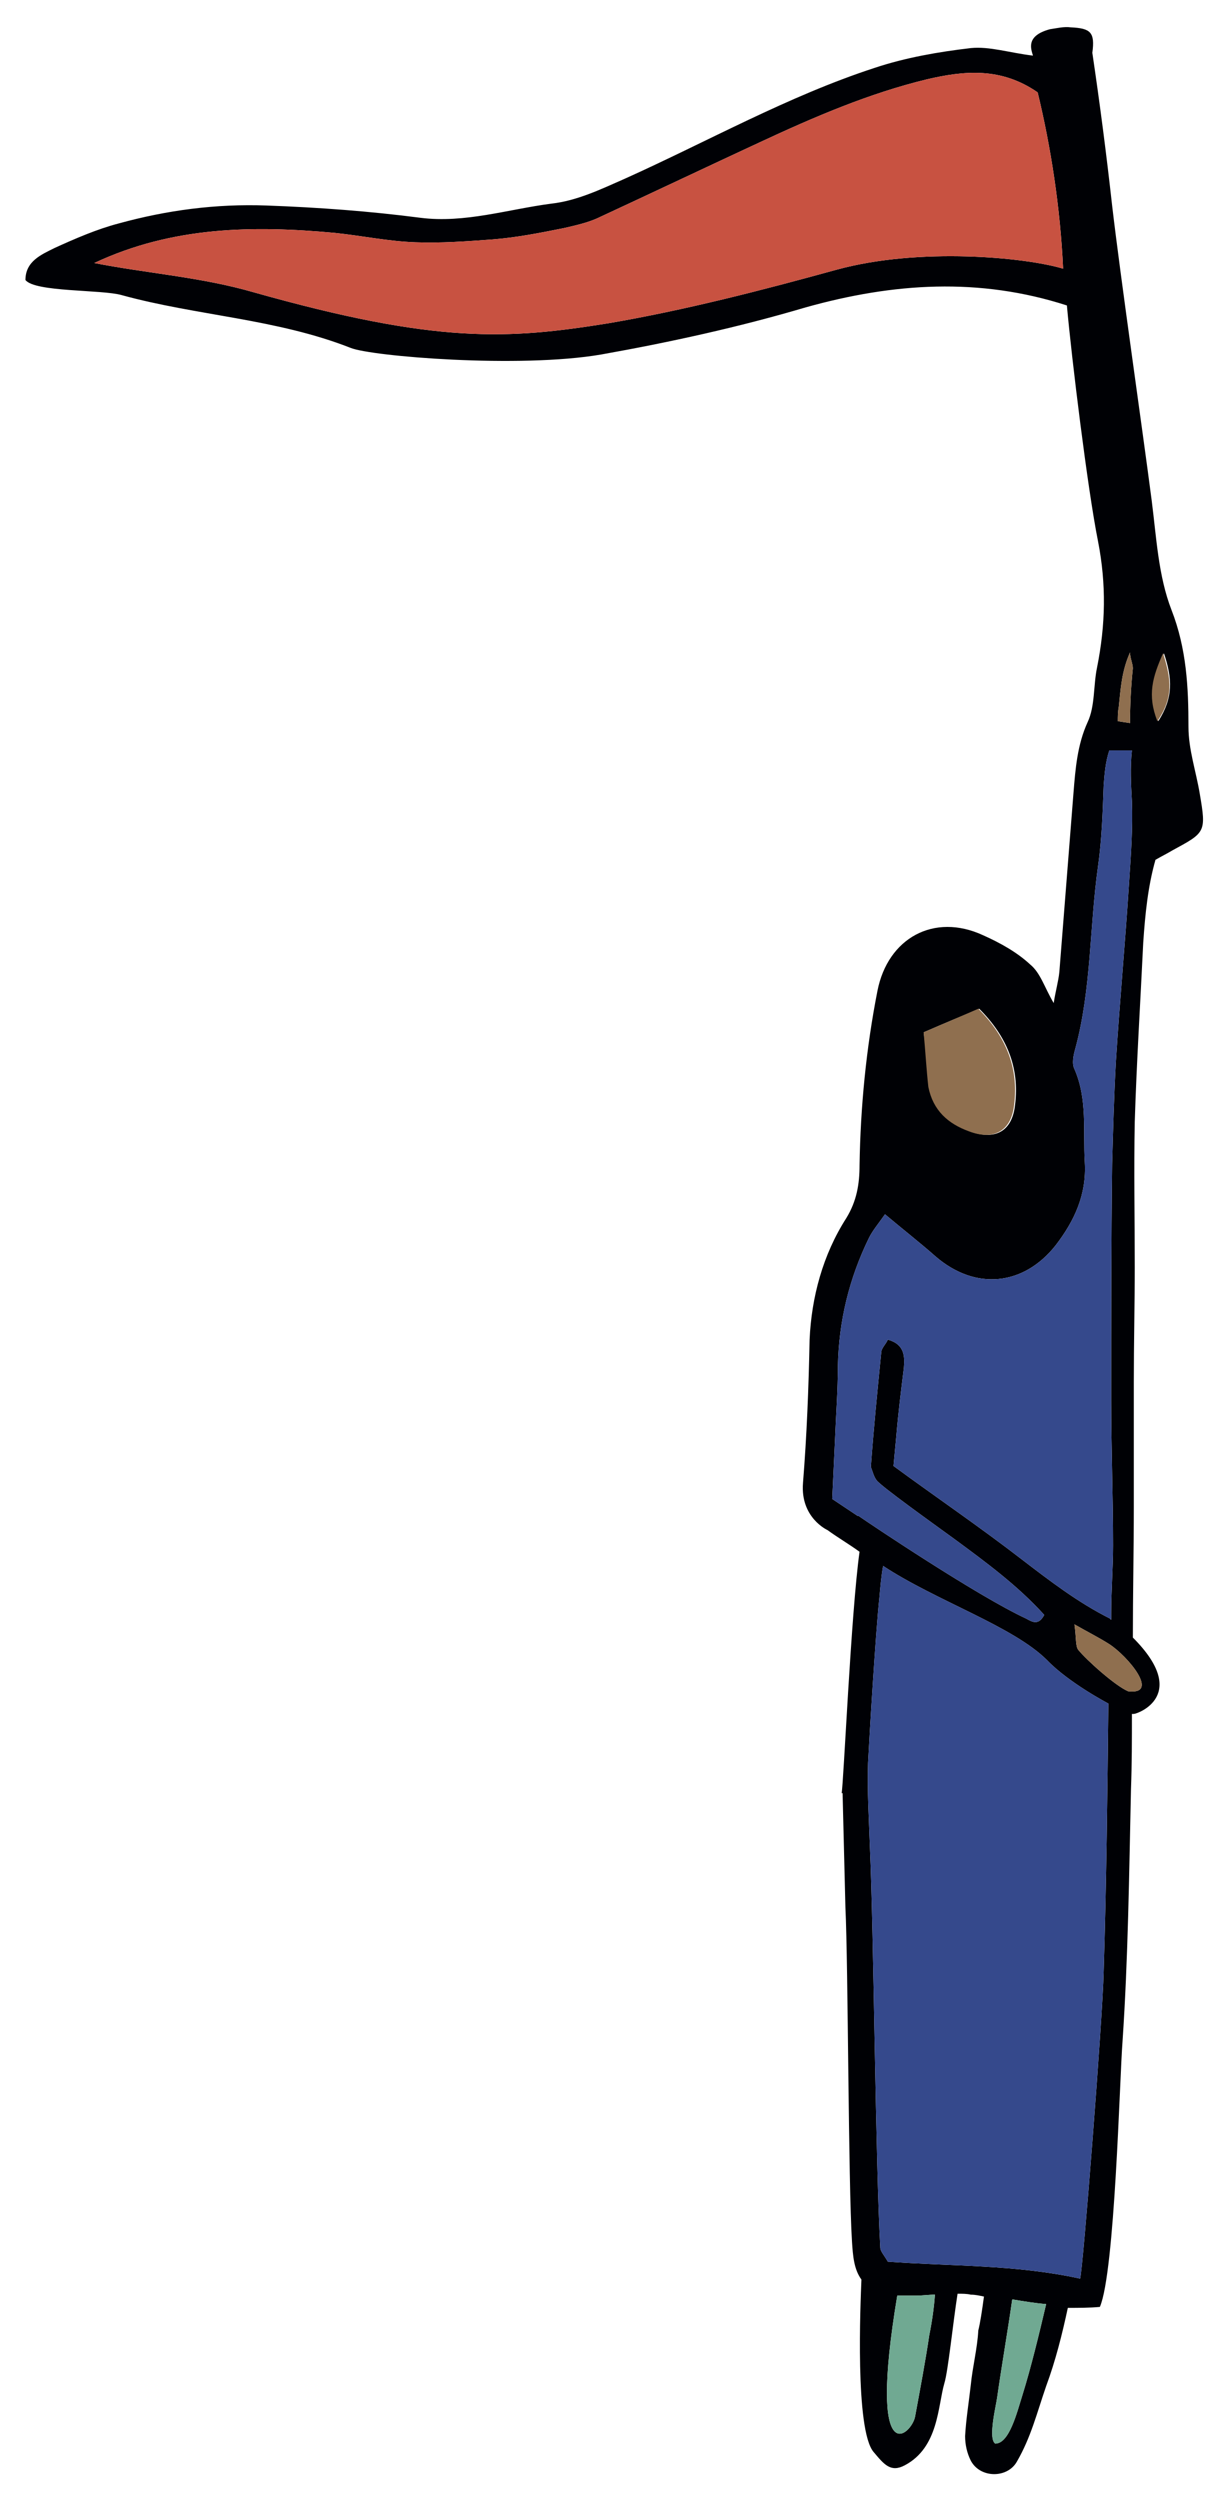 <?xml version="1.0" encoding="utf-8"?>
<!-- Generator: Adobe Illustrator 23.0.1, SVG Export Plug-In . SVG Version: 6.00 Build 0)  -->
<svg version="1.1" id="Layer_1" xmlns="http://www.w3.org/2000/svg" xmlns:xlink="http://www.w3.org/1999/xlink" x="0px" y="0px"
	 viewBox="0 0 130.4 265.2" style="enable-background:new 0 0 130.4 265.2;" xml:space="preserve">
<style type="text/css">
	.st0{clip-path:url(#SVGID_2_);}
	.st1{clip-path:url(#SVGID_4_);fill:#000105;}
	.st2{clip-path:url(#SVGID_6_);}
	.st3{clip-path:url(#SVGID_8_);fill:#8F6F4F;}
	.st4{clip-path:url(#SVGID_10_);}
	.st5{clip-path:url(#SVGID_12_);fill:#70A992;}
	.st6{clip-path:url(#SVGID_14_);}
	.st7{clip-path:url(#SVGID_16_);fill:#70A992;}
	.st8{clip-path:url(#SVGID_18_);}
	.st9{clip-path:url(#SVGID_20_);fill:#35498C;}
	.st10{clip-path:url(#SVGID_22_);}
	.st11{clip-path:url(#SVGID_24_);fill:#8F6F4F;}
	.st12{clip-path:url(#SVGID_26_);}
	.st13{clip-path:url(#SVGID_28_);fill:#35498C;}
	.st14{clip-path:url(#SVGID_30_);}
	.st15{clip-path:url(#SVGID_32_);fill:#8F6F4F;}
	.st16{clip-path:url(#SVGID_34_);}
	.st17{clip-path:url(#SVGID_36_);fill:#C85241;}
	.st18{clip-path:url(#SVGID_38_);}
	.st19{clip-path:url(#SVGID_40_);fill:#8F6F4F;}
</style>
<g>
	<defs>
		<path id="SVGID_1_" d="M113.6,2.9c-0.7-0.1-1.5,0.1-2.2,0.2c-2.6,0.7-2,2.1-1.8,2.8c-2.5-0.3-4.6-1-6.6-0.8
			c-3.4,0.4-6.9,1-10.2,2.1c-9.2,3-17.7,7.8-26.6,11.8c-2.5,1.1-5,2.3-7.7,2.6c-4.6,0.6-9.2,2.1-13.9,1.5
			c-5.4-0.7-10.8-1.1-16.3-1.3c-5.4-0.2-10.6,0.5-15.7,1.9c-2.3,0.6-4.6,1.6-6.8,2.6c-1.4,0.7-3.1,1.4-3.1,3.4c1,1.3,8.1,1,10.2,1.6
			c8,2.2,16.4,2.5,24.3,5.6c2.2,0.9,17.9,2.2,26.6,0.7c7.3-1.3,14.6-2.9,21.7-5c9.3-2.6,18.4-3.2,27.7-0.2c0.5,5.6,2.2,19.5,3.3,25
			c0.9,4.6,0.8,8.9-0.1,13.4c-0.4,1.9-0.2,4.1-1,5.8c-1.1,2.4-1.3,5-1.5,7.5c-0.5,6.3-1,12.7-1.5,19c-0.1,1-0.4,2-0.6,3.3
			c-1-1.7-1.4-3.2-2.5-4.1c-1.4-1.3-3.2-2.3-5-3.1c-5.2-2.4-10.1,0.3-11.2,5.9c-1.2,6.1-1.8,12.3-1.9,18.5c0,2-0.3,3.8-1.4,5.6
			c-2.5,3.9-3.7,8.4-3.9,12.9c-0.1,5.1-0.3,10.2-0.7,15.2c-0.3,3.7,2.6,5,2.6,5c1.1,0.8,2.3,1.5,3.4,2.3c-0.9,6.4-1.7,24.7-1.9,25.6
			c0,0,0.1,0,0.1,0c0.1,4.1,0.2,8.1,0.3,12.1c0.3,6.3,0.3,29.2,0.7,35.5c0.1,1.5,0.2,2.9,1,4c-0.1,2.5-0.7,16,1.3,18.3
			c1.1,1.3,1.8,2.2,3.3,1.4c3.6-1.9,3.5-6.3,4.2-8.7c0.4-1.3,0.9-6.3,1.4-9.5c0.5,0,1,0,1.4,0.1c0.5,0,0.9,0.1,1.4,0.2
			c-0.2,1.5-0.4,2.8-0.6,3.6c-0.1,1.9-0.6,3.8-0.8,5.8c-0.2,1.8-0.5,3.6-0.6,5.4c0,0.9,0.2,1.8,0.6,2.6c1,1.9,3.9,1.9,4.9,0.1
			c1.5-2.6,2.1-5.1,3.1-8c1-2.7,1.7-5.5,2.3-8.3c1.1,0,2.3,0,3.4-0.1c1.6-3.7,2.1-24.3,2.4-28.1c0.6-8.9,0.7-17.8,0.9-26.8
			c0.1-2.7,0.1-5.3,0.1-8c0.1,0,0.1,0,0.2,0c0.4,0,6-2-0.1-8.1c0-4.6,0.1-9.3,0.1-13.9c0-4.4,0-8.8,0-13.2c0-4.1,0.1-8.2,0.1-12.2
			c0-5.1-0.1-10.3,0-15.4c0.2-6.4,0.6-12.7,0.9-19c0.2-3,0.5-6,1.3-8.8c0.7-0.4,1.3-0.7,1.8-1c3.5-1.9,3.6-1.9,2.9-6
			c-0.4-2.4-1.2-4.7-1.2-7.1c0-4.2-0.2-8.3-1.8-12.4c-1.4-3.6-1.6-7.7-2.1-11.6c-1-7.7-3.3-23.6-4.2-31.3
			c-0.6-5.4-1.3-10.8-2.1-16.2C116.2,3.4,115.7,3,113.6,2.9z M98,109.5c2.3-1,4-1.7,5.9-2.5c2.9,2.9,4.3,6.2,3.8,10.2
			c-0.3,2.8-2.1,3.8-4.8,2.8c-2.2-0.8-3.8-2.2-4.3-4.7C98.4,113.5,98.3,111.6,98,109.5z M98.6,247.7c-0.4,2.7-1,5.9-1.5,8.6
			c-0.3,1.9-5.1,6.4-1.9-12.8c0.7,0,1.4,0,2,0c0.7,0,1.3-0.1,2-0.1C99.1,244.8,98.9,246.2,98.6,247.7z M108.5,254
			c-0.6,1.9-1.4,5.2-2.9,5.2c-0.8-0.5,0.1-4.1,0.2-4.9c0.5-3.5,1.1-6.9,1.6-10.4c1.2,0.2,2.4,0.4,3.6,0.5
			C110.2,247.8,109.4,251.1,108.5,254z M117.1,209.2c-0.1,4.8-2.2,31.7-2.5,32.5c-6.8-1.5-13.7-1.3-20.4-1.8
			c-0.4-0.7-0.8-1.1-0.8-1.5c-0.5-8.7-0.7-33.7-1.1-42.4c-0.1-3-0.3-6-0.2-9c0.1-2.1,0.8-13.8,1.2-17.5c0.1-1.1,0.2-2.3,0.4-3.4
			c5.6,3.7,13.8,6.4,17.4,10c2.3,2.4,6.5,4.6,6.5,4.6C117.5,190.1,117.4,199.7,117.1,209.2z M119.7,179.4c-1.4-0.6-4.4-3.3-5.3-4.4
			c-0.3-0.4-0.2-1.3-0.4-2.7c1.4,0.8,2.6,1.4,3.7,2.1C119.7,175.7,123.1,179.8,119.7,179.4z M120.1,85c0.1,2.8-0.1,5.7-0.3,8.6
			c-0.4,6.3-1,12.7-1.4,19c-0.2,3.6-0.3,7.3-0.4,10.9c-0.1,8.3-0.1,16.6-0.1,25c0,5.1,0.2,10.3,0.2,15.4c0,2.4-0.2,4.8-0.2,7.3
			c0,0.2,0,0.4,0,0.6c0,0-0.1,0-0.1-0.1c-3.4-1.7-6.4-4-9.4-6.3c-4.4-3.4-9.1-6.6-13.6-9.9c0.1-1.1,0.2-2.1,0.3-3.2
			c0.2-2.4,0.5-4.8,0.8-7.2c0.1-1.2,0.1-2.5-1.7-3c-0.2,0.5-0.7,0.9-0.7,1.4c-0.4,4-0.8,8-1.1,12.1c0.2,0.5,0.3,1,0.6,1.4
			c0.4,0.6,6,4.6,8.2,6.2c3.4,2.5,6.8,5,9.6,8.1c-0.6,1.1-1.2,0.8-1.9,0.4c-5.2-2.4-16.8-10.2-17.8-10.9c0,0,0,0-0.1,0
			c-0.9-0.6-1.8-1.2-2.7-1.8c0.1-2.1,0.2-4.3,0.3-6.4c0.1-2.6,0.3-5.1,0.3-7.7c0.1-4.8,1.2-9.3,3.3-13.6c0.4-0.8,1-1.5,1.7-2.5
			c1.9,1.6,3.7,3,5.4,4.5c4.2,3.6,9.3,3.1,12.7-1.2c2-2.6,3.3-5.4,3.1-8.8c-0.2-3.3,0.3-6.7-1.1-9.9c-0.3-0.6-0.1-1.5,0.1-2.2
			c1.7-6.3,1.5-12.9,2.4-19.3c0.4-2.8,0.5-5.7,0.6-8.6c0.1-1.3,0.2-2.5,0.6-3.7l2.4,0C119.9,81.4,120,83.2,120.1,85z M120.2,70.9
			c-0.2,1.9-0.3,3.9-0.3,5.8l-1.3-0.2c0-0.5,0-1,0.1-1.5c0.2-1.9,0.3-3.8,1.2-5.8C119.9,69.8,120.2,70.4,120.2,70.9z M88.8,28.6
			c-8,2.2-16.1,4.3-24.3,5.7C53.9,36,46.4,36.5,26.9,31c-5.5-1.6-11.3-2-16.9-3.1c8.3-3.9,16.9-4,25.5-3.2c2.9,0.3,5.7,0.9,8.6,1
			c2.7,0.1,5.4-0.1,8.1-0.3c2.6-0.2,5.1-0.7,7.6-1.2c1.3-0.3,2.7-0.6,3.9-1.2c5.6-2.6,11.3-5.3,16.9-7.9c5.8-2.7,11.6-5.2,17.8-6.7
			c3.9-0.9,7.8-1.3,11.7,1.4c1.4,5.8,2.4,12.2,2.7,18.7C108.8,27.3,97.6,26.2,88.8,28.6z M122.9,76.5c-1.1-2.8-0.5-4.7,0.6-7.2
			C124.4,72,124.5,74,122.9,76.5z"/>
	</defs>
	<clipPath id="SVGID_2_">
		<use xlink:href="#SVGID_1_"  style="overflow:visible;"/>
	</clipPath>
	<g class="st0">
		<defs>
			<rect id="SVGID_3_" x="-40.7" y="-7718.5" width="1440" height="12597"/>
		</defs>
		<clipPath id="SVGID_4_">
			<use xlink:href="#SVGID_3_"  style="overflow:visible;"/>
		</clipPath>
		<rect x="-2.3" y="-2.1" class="st1" width="135.4" height="269.4"/>
	</g>
</g>
<g>
	<defs>
		<path id="SVGID_5_" d="M98,109.5c2.3-1,4-1.7,5.8-2.5c2.9,2.9,4.3,6.2,3.8,10.2c-0.3,2.8-2.2,3.8-4.8,2.8
			c-2.2-0.8-3.8-2.2-4.3-4.7C98.3,113.5,98.2,111.7,98,109.5"/>
	</defs>
	<clipPath id="SVGID_6_">
		<use xlink:href="#SVGID_5_"  style="overflow:visible;"/>
	</clipPath>
	<g class="st2">
		<defs>
			<rect id="SVGID_7_" x="-40.7" y="-7718.5" width="1440" height="12597"/>
		</defs>
		<clipPath id="SVGID_8_">
			<use xlink:href="#SVGID_7_"  style="overflow:visible;"/>
		</clipPath>
		<rect x="93" y="102" class="st3" width="19.8" height="23.3"/>
	</g>
</g>
<g>
	<defs>
		<path id="SVGID_9_" d="M98.6,247.7c-0.4,2.7-1,5.9-1.5,8.6c-0.3,1.9-5.1,6.4-1.9-12.8c0.7,0,1.4,0,2,0c0.7,0,1.3-0.1,2-0.1
			C99.1,244.8,98.9,246.2,98.6,247.7"/>
	</defs>
	<clipPath id="SVGID_10_">
		<use xlink:href="#SVGID_9_"  style="overflow:visible;"/>
	</clipPath>
	<g class="st4">
		<defs>
			<rect id="SVGID_11_" x="-40.7" y="-7718.5" width="1440" height="12597"/>
		</defs>
		<clipPath id="SVGID_12_">
			<use xlink:href="#SVGID_11_"  style="overflow:visible;"/>
		</clipPath>
		<rect x="89.2" y="238.3" class="st5" width="15.2" height="24.8"/>
	</g>
</g>
<g>
	<defs>
		<path id="SVGID_13_" d="M108.5,254c-0.6,1.9-1.4,5.2-2.9,5.2c-0.8-0.5,0.1-4.1,0.2-4.9c0.5-3.5,1.1-6.9,1.6-10.4
			c1.2,0.2,2.4,0.4,3.6,0.5C110.2,247.8,109.4,251.1,108.5,254"/>
	</defs>
	<clipPath id="SVGID_14_">
		<use xlink:href="#SVGID_13_"  style="overflow:visible;"/>
	</clipPath>
	<g class="st6">
		<defs>
			<rect id="SVGID_15_" x="-40.7" y="-7718.5" width="1440" height="12597"/>
		</defs>
		<clipPath id="SVGID_16_">
			<use xlink:href="#SVGID_15_"  style="overflow:visible;"/>
		</clipPath>
		<rect x="100.2" y="238.9" class="st7" width="15.7" height="25.3"/>
	</g>
</g>
<g>
	<defs>
		<path id="SVGID_17_" d="M117.1,209.2c-0.1,4.8-2.2,31.7-2.5,32.5c-6.8-1.5-13.7-1.3-20.4-1.8c-0.4-0.7-0.8-1.1-0.8-1.5
			c-0.5-8.7-0.7-33.7-1.1-42.4c-0.1-3-0.3-6-0.2-9c0.1-2.1,0.8-13.8,1.2-17.5c0.1-1.1,0.2-2.3,0.4-3.4c5.6,3.7,13.8,6.4,17.4,10
			c2.3,2.4,6.5,4.6,6.5,4.6C117.5,190.1,117.4,199.7,117.1,209.2"/>
	</defs>
	<clipPath id="SVGID_18_">
		<use xlink:href="#SVGID_17_"  style="overflow:visible;"/>
	</clipPath>
	<g class="st8">
		<defs>
			<rect id="SVGID_19_" x="-40.7" y="-7718.5" width="1440" height="12597"/>
		</defs>
		<clipPath id="SVGID_20_">
			<use xlink:href="#SVGID_19_"  style="overflow:visible;"/>
		</clipPath>
		<rect x="87.2" y="161" class="st9" width="35.5" height="85.7"/>
	</g>
</g>
<g>
	<defs>
		<path id="SVGID_21_" d="M119.7,179.4c-1.4-0.6-4.4-3.3-5.3-4.4c-0.3-0.4-0.2-1.3-0.4-2.7c1.4,0.8,2.6,1.4,3.7,2.1
			C119.7,175.7,123.1,179.8,119.7,179.4"/>
	</defs>
	<clipPath id="SVGID_22_">
		<use xlink:href="#SVGID_21_"  style="overflow:visible;"/>
	</clipPath>
	<g class="st10">
		<defs>
			<rect id="SVGID_23_" x="-40.7" y="-7718.5" width="1440" height="12597"/>
		</defs>
		<clipPath id="SVGID_24_">
			<use xlink:href="#SVGID_23_"  style="overflow:visible;"/>
		</clipPath>
		<rect x="109.1" y="167.3" class="st11" width="17.1" height="17.1"/>
	</g>
</g>
<g>
	<defs>
		<path id="SVGID_25_" d="M120.1,85c0.1,2.8-0.1,5.7-0.3,8.6c-0.4,6.3-1,12.7-1.4,19c-0.2,3.6-0.3,7.3-0.4,10.9
			c-0.1,8.3-0.1,16.6-0.1,25c0,5.1,0.2,10.3,0.2,15.4c0,2.4-0.2,4.8-0.2,7.3c0,0.2,0,0.4,0,0.6c0,0-0.1,0-0.1-0.1
			c-3.4-1.7-6.4-4-9.4-6.3c-4.4-3.4-9.1-6.6-13.6-9.9c0.1-1.1,0.2-2.1,0.3-3.2c0.2-2.4,0.5-4.8,0.8-7.2c0.1-1.2,0.1-2.5-1.7-3
			c-0.2,0.5-0.7,0.9-0.7,1.4c-0.4,4-0.8,8-1.1,12.1c0.2,0.5,0.3,1,0.6,1.4c0.4,0.6,6,4.6,8.2,6.2c3.4,2.5,6.8,5,9.6,8.1
			c-0.6,1.1-1.2,0.8-1.9,0.4c-5.2-2.4-16.8-10.2-17.8-10.9c0,0,0,0-0.1,0c-0.9-0.6-1.8-1.2-2.7-1.8c0.1-2.1,0.2-4.3,0.3-6.4
			c0.1-2.6,0.3-5.1,0.3-7.7c0.1-4.8,1.2-9.3,3.3-13.6c0.4-0.8,1-1.5,1.7-2.5c1.9,1.6,3.7,3,5.4,4.5c4.2,3.6,9.3,3.1,12.7-1.2
			c2-2.6,3.3-5.4,3.1-8.8c-0.2-3.3,0.3-6.7-1.1-9.9c-0.3-0.6-0.1-1.5,0.1-2.2c1.7-6.3,1.5-12.9,2.4-19.3c0.4-2.8,0.5-5.7,0.6-8.6
			c0.1-1.3,0.2-2.5,0.6-3.7l2.4,0C119.9,81.4,120,83.2,120.1,85"/>
	</defs>
	<clipPath id="SVGID_26_">
		<use xlink:href="#SVGID_25_"  style="overflow:visible;"/>
	</clipPath>
	<g class="st12">
		<defs>
			<rect id="SVGID_27_" x="-40.7" y="-7718.5" width="1440" height="12597"/>
		</defs>
		<clipPath id="SVGID_28_">
			<use xlink:href="#SVGID_27_"  style="overflow:visible;"/>
		</clipPath>
		<rect x="83.1" y="74.6" class="st13" width="42" height="102.3"/>
	</g>
</g>
<g>
	<defs>
		<path id="SVGID_29_" d="M120.2,70.9c-0.2,1.9-0.3,3.9-0.3,5.8l-1.3-0.2c0-0.5,0-1,0.1-1.5c0.2-1.9,0.3-3.8,1.2-5.8
			C119.9,69.8,120.2,70.4,120.2,70.9"/>
	</defs>
	<clipPath id="SVGID_30_">
		<use xlink:href="#SVGID_29_"  style="overflow:visible;"/>
	</clipPath>
	<g class="st14">
		<defs>
			<rect id="SVGID_31_" x="-40.7" y="-7718.5" width="1440" height="12597"/>
		</defs>
		<clipPath id="SVGID_32_">
			<use xlink:href="#SVGID_31_"  style="overflow:visible;"/>
		</clipPath>
		<rect x="113.5" y="64.2" class="st15" width="11.6" height="17.5"/>
	</g>
</g>
<g>
	<defs>
		<path id="SVGID_33_" d="M88.8,28.6c-8,2.2-16.1,4.3-24.3,5.7C53.9,36,46.4,36.5,26.9,31c-5.5-1.6-11.3-2-16.9-3.1
			c8.3-3.9,16.9-4,25.5-3.2c2.9,0.3,5.7,0.9,8.6,1c2.7,0.1,5.4-0.1,8.1-0.3c2.6-0.2,5.1-0.7,7.6-1.2c1.3-0.3,2.7-0.6,3.9-1.2
			c5.6-2.6,11.3-5.3,16.9-7.9c5.8-2.7,11.6-5.2,17.8-6.7c3.9-0.9,7.8-1.3,11.7,1.4c1.4,5.8,2.4,12.2,2.7,18.7
			C108.8,27.3,97.6,26.2,88.8,28.6"/>
	</defs>
	<clipPath id="SVGID_34_">
		<use xlink:href="#SVGID_33_"  style="overflow:visible;"/>
	</clipPath>
	<g class="st16">
		<defs>
			<rect id="SVGID_35_" x="-40.7" y="-7718.5" width="1440" height="12597"/>
		</defs>
		<clipPath id="SVGID_36_">
			<use xlink:href="#SVGID_35_"  style="overflow:visible;"/>
		</clipPath>
		<rect x="5" y="2.7" class="st17" width="112.8" height="37.7"/>
	</g>
</g>
<g>
	<defs>
		<path id="SVGID_37_" d="M122.8,76.5c-1.1-2.8-0.5-4.7,0.6-7.2C124.3,72.1,124.5,74,122.8,76.5"/>
	</defs>
	<clipPath id="SVGID_38_">
		<use xlink:href="#SVGID_37_"  style="overflow:visible;"/>
	</clipPath>
	<g class="st18">
		<defs>
			<rect id="SVGID_39_" x="-40.7" y="-7718.5" width="1440" height="12597"/>
		</defs>
		<clipPath id="SVGID_40_">
			<use xlink:href="#SVGID_39_"  style="overflow:visible;"/>
		</clipPath>
		<rect x="117.3" y="64.3" class="st19" width="11.8" height="17.2"/>
	</g>
</g>
</svg>
